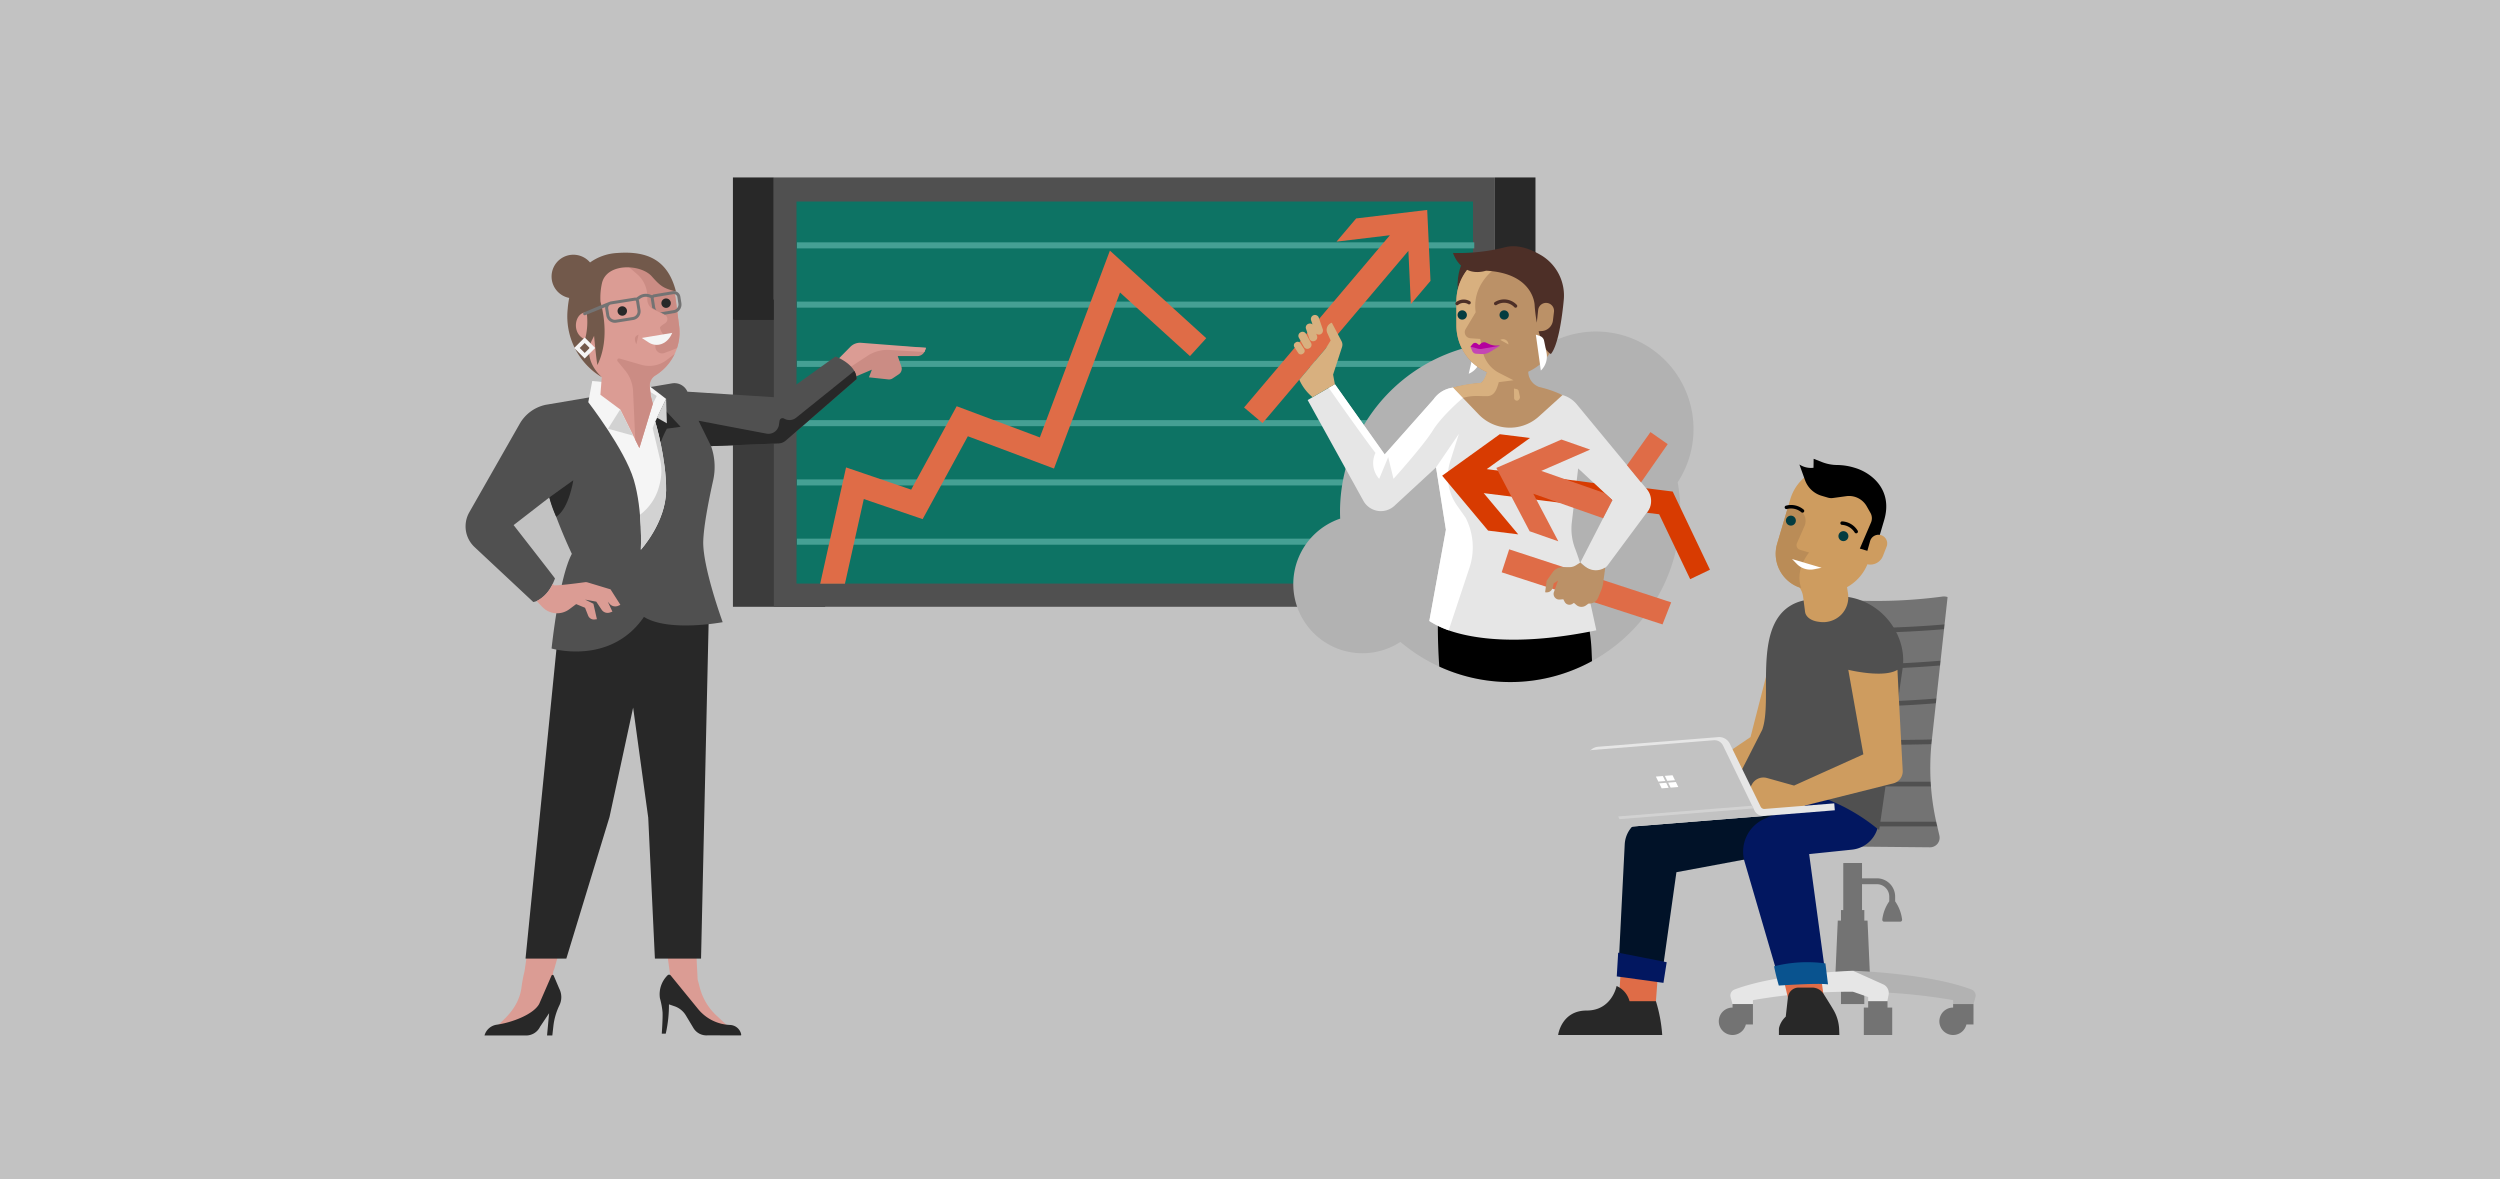 <svg xmlns="http://www.w3.org/2000/svg" xmlns:xlink="http://www.w3.org/1999/xlink" viewBox="0 0 636 300"><defs><clipPath id="a"><path d="M149.044,101.055l.614,1.262s9.271,11.986,11.583,19.766,1.786,17.769,1.786,17.769,6.341-6.94,6.43-15.036-2.761-17.558-2.761-17.558l2.762-5.782-4.15-3.188Z" fill="none"/></clipPath></defs><title>MSC17-collaboration-002</title><path d="M636,0V300H0V0Z" fill="#c2c2c2"/><polygon points="372.724 154.363 390.624 154.363 390.624 81.384 372.724 71.967 372.724 154.363" fill="#3e3e3e"/><polygon points="186.456 154.363 209.928 154.363 209.928 69.634 186.456 81.384 186.456 154.363" fill="#3c3c3c"/><rect x="196.861" y="45.143" width="183.429" height="109.22" fill="#505050"/><rect x="380.291" y="45.143" width="10.334" height="36.241" fill="#282828"/><rect x="186.455" y="45.143" width="10.405" height="36.241" fill="#282828"/><rect x="202.632" y="51.268" width="172.098" height="97.192" fill="#0d7364"/><rect x="202.749" y="61.65" width="172.308" height="1.538" fill="#45a094"/><rect x="202.749" y="76.727" width="172.308" height="1.538" fill="#45a094"/><rect x="202.749" y="91.804" width="172.308" height="1.538" fill="#45a094"/><rect x="202.749" y="106.881" width="172.308" height="1.538" fill="#45a094"/><rect x="202.749" y="121.958" width="172.308" height="1.538" fill="#45a094"/><rect x="202.749" y="137.035" width="172.308" height="1.538" fill="#45a094"/><polygon points="214.956 148.495 208.658 148.495 215.234 118.91 231.802 124.567 243.378 103.344 264.538 111.278 282.358 63.757 306.869 86.04 302.73 90.594 284.934 74.415 268.139 119.201 246.222 110.982 234.721 132.067 219.75 126.954 214.956 148.495" fill="#df6c47"/><path d="M514.535,263.3H393.718a2.861,2.861,0,0,1,0-5.721H514.535a2.861,2.861,0,1,1,0,5.721" fill="#c2c2c2"/><path d="M482.126,229.291v-1.2a4.656,4.656,0,0,0-4.65-4.649H473.7v-9.269h-4.773v17.342h-.582v2.691h-.813l-.6,13.555h1.411v7.674h5.937v-7.674H475.7l-.6-13.555h-.813v-2.691H473.7v-6.578h3.772a3.158,3.158,0,0,1,3.155,3.154v1.2a10.28,10.28,0,0,0-1.776,4.656.493.493,0,0,0,.491.531h4.063a.493.493,0,0,0,.491-.531,10.282,10.282,0,0,0-1.774-4.656" fill="#737373"/><polygon points="421.269 254.709 421.843 246.966 412.368 246.204 411.664 257.271 419.875 258.198 421.269 254.709" fill="#df6c47"/><polygon points="451.013 165.377 445.331 187.511 433.413 195.577 435.645 200.375 452.717 193.414 453.315 167.711 451.013 165.377" fill="#ce9c5f"/><path d="M471.408,246.966s18.913.547,30.136,4.762a1.644,1.644,0,0,1,1,1.989l-.49,1.718a144.976,144.976,0,0,0-30.649-3.139Z" fill="#b2b2b2"/><polygon points="502.056 255.436 496.873 255.436 496.873 252.296 501.359 253.866 502.056 255.436" fill="#b2b2b2"/><path d="M502.056,255.436h-5.182v.89a3.489,3.489,0,1,0,3.386,4.292h1.8Z" fill="#737373"/><polygon points="440.76 255.436 445.943 255.436 445.943 252.296 441.458 253.866 440.76 255.436" fill="#e6e6e6"/><path d="M445.943,255.436h-5.182v.89a3.489,3.489,0,1,0,3.385,4.292h1.8Z" fill="#737373"/><path d="M421.269,254.709a37.854,37.854,0,0,1,1.6,8.594H396.388s.807-6.222,7.252-6.222,7.618-6.243,7.618-6.243a5.774,5.774,0,0,1,3.194,3.532l.108.339Z" fill="#282828"/><path d="M493.483,201.469l4.5-43.217c.086-.751,0-6.826-3.724-6.5a127.484,127.484,0,0,1-34.027-.021c-.366,3.017-2.353,1.831-2.353,1.831l-10.241,64.125H490.6a6.605,6.605,0,0,0,6.013-9.341Z" fill="#737373"/><path d="M473.8,160.978a120.9,120.9,0,0,1-16.98-1.02l.174-1.183c15.3,2.261,38.294.019,38.524,0l.12,1.19c-.155.015-10.43,1.017-21.838,1.017" fill="#505050"/><path d="M471.417,170.255a123.637,123.637,0,0,1-17.291-1.021l.175-1.183c15.3,2.262,39.482.019,39.725,0l.112,1.191c-.162.015-10.963,1.017-22.721,1.017" fill="#505050"/><path d="M470.6,179.831a124.493,124.493,0,0,1-17.369-1.021l.174-1.183c15.3,2.261,39.78.018,40.025,0l.111,1.191c-.164.015-11.1,1.017-22.941,1.017" fill="#505050"/><path d="M471.386,189.541c-5.957,0-12.489-.063-18.686-.251l.036-1.2c18.46.561,39.919.006,40.134,0l.031,1.2c-.143,0-9.695.251-21.515.251" fill="#505050"/><rect x="451.52" y="198.867" width="40.168" height="1.196" fill="#505050"/><rect x="453.316" y="209.041" width="40.168" height="1.196" fill="#505050"/><path d="M498.928,155.167a2.583,2.583,0,0,0-.621-2,3.61,3.61,0,0,0-2.825-1.409l-4.04,36.7a63.008,63.008,0,0,0,1.247,21.112l.693,2.992a2.442,2.442,0,0,1-2.4,2.993l-19.569-.189s-9-.226-12.089,1.746c-.959.612-.608,3.344.178,4.168a1.95,1.95,0,0,0,2.281.394l1.056-.53a14.981,14.981,0,0,1,6.721-1.592H492.08a6.2,6.2,0,0,0,6.055-7.549l-1.238-5.563a50.894,50.894,0,0,1-1.031-15.4Z" fill="#c2c2c2"/><path d="M479.07,250.411l-7.662-3.445s-18.911.547-30.135,4.763a1.64,1.64,0,0,0-1,1.988l.49,1.719a144.928,144.928,0,0,1,30.648-3.14l3.849,1.345v1.068h4.873l.321-1.619a2.418,2.418,0,0,0-1.381-2.679" fill="#e6e6e6"/><polygon points="480.181 256.326 480.181 254.709 475.258 254.709 475.258 256.326 474.155 256.326 474.155 263.303 481.378 263.303 481.378 256.326 480.181 256.326" fill="#737373"/><path d="M411.664,247.761l1.666-32.96a7.192,7.192,0,0,1,5.236-6.561l24.8-7.089,2.72-6.481,21.143-.171-6.511,14.3a15.488,15.488,0,0,1-11.258,8.808l-22.98,4.283-3.866,27.482Z" fill="#011228"/><path d="M456.966,204.619l-8.187,3.741a9.12,9.12,0,0,0-4.994,10.736l9.034,30.941,11.62-1.84-4.193-30.915,10.912-1.133a7.556,7.556,0,0,0,6.765-7.085l.2-3.414-11.181-18.567Z" fill="#021760"/><path d="M455.062,154.363c4.112-2.806,9.173-1.688,9.173-1.688l5.075-.916c9.491.981,15.931,9.9,14.718,18.264l-5.969,41.161-.736-.59a48.011,48.011,0,0,0-31.68-10.554l-4.739.159,7.405-14.54c2.7-7.441-2.247-25.155,6.753-31.3" fill="#505050"/><path d="M478.514,136.129a2.2,2.2,0,0,0-1.187-.011l.75-2.54a11.783,11.783,0,0,0-22.6-6.672l-3.367,11.409a9.086,9.086,0,0,0,5.689,11.136,5.334,5.334,0,0,1,.91,2.343l.5,3.848c.154,1.18,1.365,2.308,3.579,2.554a6.487,6.487,0,0,0,5.6-1.8,6.347,6.347,0,0,0,1.745-5.41l-.248-1.61a11.743,11.743,0,0,0,5.189-5.829,3.433,3.433,0,0,0,3.94-2.09l.937-2.388a2.216,2.216,0,0,0-1.434-2.936" fill="#ce9c5f"/><path d="M460.234,140.553l-2.33-.689a1.23,1.23,0,0,1-.748-1.687l1.894-4.314a3.261,3.261,0,0,0-1.836-4.416l-2.256-.787-2.85,9.654a9.1,9.1,0,0,0,6.147,11.3c-1.781-4.621,1.979-9.059,1.979-9.059" fill="#ba8c57"/><path d="M467.751,136.036a1.267,1.267,0,1,0,1.574-.856,1.268,1.268,0,0,0-1.574.856" fill="#043c40"/><path d="M454.385,132.09a1.267,1.267,0,1,0,1.574-.856,1.268,1.268,0,0,0-1.574.856" fill="#043c40"/><path d="M463.421,144.443l-7.534-2.223,1.231,1.253a4.815,4.815,0,0,0,4.359,1.35Z" fill="#fff"/><path d="M473.14,139.563l1.916.565.7-2.474a2.208,2.208,0,0,1,2.467-1.58c.434-1.47.865-2.93,1.109-3.755,2.3-7.777-3.306-12.073-7.436-13.293a15.667,15.667,0,0,0-4.395-.728,10.828,10.828,0,0,1-3.978-.742l-2.131-.837-.038,2.287-.235.017a5.4,5.4,0,0,1-3.353-.857l1.433,3.988a6.4,6.4,0,0,0,4.2,3.966l1.607.474a3.061,3.061,0,0,0,1.287.1l3.4-.467a5.168,5.168,0,0,1,5.2,2.572l.952,1.678a2.762,2.762,0,0,1,.136,2.457Z"/><path d="M472.216,135.683a.444.444,0,0,1-.385-.219,4.117,4.117,0,0,0-3.2-1.933h-.015a.446.446,0,0,1,0-.891h.018a4.943,4.943,0,0,1,3.967,2.373.447.447,0,0,1-.16.609.442.442,0,0,1-.224.061"/><path d="M458.557,130.428a.445.445,0,0,1-.307-.123,4.081,4.081,0,0,0-3.66-.806.445.445,0,1,1-.25-.855,4.935,4.935,0,0,1,4.525,1.016.446.446,0,0,1-.308.768"/><polygon points="453.768 249.191 455.265 255.68 464.124 254.709 463.042 246.966 453.768 249.191" fill="#df6c47"/><path d="M467.881,261.864a10.635,10.635,0,0,0-1.431-4.919c-.554-.953-1.686-2.763-2.523-4.09A3.459,3.459,0,0,0,461,251.24H457.58a2.745,2.745,0,0,0-2.727,2.439l-.559,4.96a5.7,5.7,0,0,0-1.667,2.7,2.206,2.206,0,0,0-.073.589v1.38h15.383Z" fill="#282828"/><path d="M464.382,245.092a34.438,34.438,0,0,0-13.052.735c.355,1.977,1.195,4.9,1.195,4.9s10.022-.693,12.522-.3Z" fill="#09538f"/><polygon points="423.182 250.037 411.303 248.401 411.663 242.358 424.006 244.786 423.182 250.037" fill="#021760"/><path d="M482.715,170.4c-3.571,2.2-12.512,0-12.512,0l3.836,21.5-17.634,7.95-6.891-1.929a3.317,3.317,0,0,0-3.778,1.557l-1.428,2.515,3.329,4.688L459,205.687l.127-.741,22.542-5.66a3.15,3.15,0,0,0,2.38-3.226c-.321-5.944-1.1-20.442-1.334-25.663" fill="#ce9c5f"/><path d="M404.941,190.6a3.05,3.05,0,0,1,1.622-.629l30.555-2.451a3.012,3.012,0,0,1,2.951,1.691l7.835,16a1.041,1.041,0,0,0,1.019.584l17.713-1.421.141,1.762-19.7,1.58-32.113,2.576L404.515,190.93Z" fill="#e6e6e6"/><path d="M404.9,190.811l31.072-2.492a2.421,2.421,0,0,1,2.374,1.36l7.981,16.483a2.53,2.53,0,0,0,2.477,1.417l2.211-.177-38.006,3.048-8.867-18.313a.925.925,0,0,1,.758-1.326" fill="#c2c2c2"/><polygon points="411.667 207.7 445.747 204.967 446.083 205.662 412.003 208.395 411.667 207.7" fill="#d2d2d2"/><polygon points="424.157 198.652 423.529 197.379 425.491 197.222 426.12 198.495 424.157 198.652" fill="#fff"/><polygon points="423.657 198.692 421.879 198.835 421.252 197.562 423.029 197.419 423.657 198.692" fill="#fff"/><polygon points="424.379 199.103 426.342 198.945 426.968 200.218 425.007 200.376 424.379 199.103" fill="#fff"/><polygon points="423.879 199.143 424.507 200.416 422.729 200.558 422.101 199.285 423.879 199.143" fill="#fff"/><path d="M197.2,263.407H114.84a2.861,2.861,0,1,1,0-5.721H197.2a2.861,2.861,0,1,1,0,5.721" fill="#c2c2c2"/><path d="M139.672,203.83l-6.225,43.235a34.9,34.9,0,0,0-.793,4.242c-.785,5.508-4.981,8.336-6.386,9.97l.641.216,9.5-1.709,4.662-9.04-.145-1.58a3.036,3.036,0,0,1,.07-2.614L152.877,204.6Z" fill="#db9c94"/><path d="M182.251,258.337a14.771,14.771,0,0,1-4.205-7.022l-.568-2.151-1.268-25.206-8.974.385,3.4,24.821h.026l-.286,2.383,8.445,9.584h6.424Z" fill="#db9c94"/><path d="M169.36,262.964l-1.006-.008s.276-3.757.2-5.425a20.442,20.442,0,0,0-.671-3.595,6.787,6.787,0,0,1,1.952-5.822.538.538,0,0,1,.795.043l7,8.581a11.051,11.051,0,0,0,8.122,4.012,3.008,3.008,0,0,1,2.717,2.055c.109.343.137.591-.006.6l-8.437-.013a3.864,3.864,0,0,1-3.619-1.864l-1.924-3.207a5.392,5.392,0,0,0-2.8-2.3l-1.5-.513a33.425,33.425,0,0,1-.732,7.073Z" fill="#282828"/><path d="M140.3,248.2a.307.307,0,0,1,.565,0l1.414,3.322a4.736,4.736,0,0,1,.041,4.216,16.334,16.334,0,0,0-1.543,5.327l-.266,2.36h-1.344l.527-5.67-2.309,3.462a3.926,3.926,0,0,1-3.529,2.208h-10.6a3.785,3.785,0,0,1,3.18-2.751l.6-.1c3.107-.51,8.61-2.416,10.133-5.172Z" fill="#282828"/><polygon points="178.345 243.876 166.607 243.876 164.911 208.023 161.068 180.013 155.061 207.843 144.074 243.876 133.694 243.876 137.881 201.995 142.217 158.554 162.736 149.523 180.335 155.854 178.345 243.876" fill="#282828"/><path d="M211.181,93.442,216.5,88.9a3.661,3.661,0,0,1,2.713-1.255l16.354.84-.26.73a2.065,2.065,0,0,1-1.946,1.374h-4.976l.928,2.69a1.664,1.664,0,0,1-.65,1.928l-1.571,1.047a1.661,1.661,0,0,1-1.1.27l-4.936-.533.748-1.946-5.985,2.544Z" fill="#cb8c84"/><path d="M216.34,88.222l-5.032,5.091,3.535,1.035,5.845-3.822a9.322,9.322,0,0,1,5.648-1.5l8.819.518a1.96,1.96,0,0,0,.154-.331l.26-.729L219.06,87.208a3.454,3.454,0,0,0-2.72,1.014" fill="#db9c94"/><path d="M212.551,90.684l-14.546,10.439-23.124-1.478,0,0a3.617,3.617,0,0,0-3.9-2.121l-32.162,5.46a10.006,10.006,0,0,0-6.61,4.836L119.4,130.308a7.22,7.22,0,0,0,1.327,8.869l14.94,13.974s3.417-.315,5.52-5.993c0-.078-10.524-13.573-10.524-13.573l9.089-7.034a134.6,134.6,0,0,0,5.725,14.352c-3.3,6.179-5.157,24.076-5.157,24.076s14.981,4.416,23.5-8.043c6.308,3.943,20.029,1.348,20.029,1.348s-5.153-14.1-4.942-20.654c.129-4.029,1.489-10.8,2.519-15.426a15.817,15.817,0,0,0-.532-8.714l17.166-.681a3.019,3.019,0,0,0,1.856-.736l18-15.643c0-3.743-5.361-5.746-5.361-5.746" fill="#505050"/><path d="M166.7,107.258s1.01,3.756,1.34,5.4a24.058,24.058,0,0,1,1.621-3.6l3.482-.486-4.7-5.057Z" fill="#282828"/><path d="M149.658,102.317s9.271,11.986,11.583,19.766,1.786,17.768,1.786,17.768,6.341-6.939,6.43-15.035-2.762-17.557-2.762-17.557l2.763-5.783-4.15-3.188-14.644-1.356Z" fill="#f5f5f5"/><polygon points="166.076 102.738 167.075 100.74 164.972 99.426 165.393 102.474 166.076 102.738" fill="#d2d2d2"/><path d="M172.771,82.922l-.884-6.9a12.9,12.9,0,0,0-14.394-11.12l-.792.1A12.9,12.9,0,0,0,145.58,79.4l.885,6.895a12.854,12.854,0,0,0,6.625,9.639l-.348,4.49,5.028,3.737,4.889,9.825,3.417-11.25-.526-2-.242-2.452A2.958,2.958,0,0,1,166.75,95.5a12.891,12.891,0,0,0,6.021-12.574" fill="#db9c94"/><path d="M172.771,82.922l-.884-6.895a12.906,12.906,0,0,0-10.273-10.97l-2,2.564,2.483,2.146a7.418,7.418,0,0,1,2.564,5.607v.756a2.9,2.9,0,0,0,1.673,2.63l2.725,1.272a1.258,1.258,0,0,1,.139,2.2s-1.26.745-1.3,1.125a3.519,3.519,0,0,0,.538,1.3,4.3,4.3,0,0,1,.728,2.385l-2.462.5.032.735a1.706,1.706,0,0,0,2.324,1.513l.894-.349a.867.867,0,0,0,.238-.06l2.046-.837a12.711,12.711,0,0,0,.541-5.625" fill="#cb8c84"/><path d="M171.6,90.069l-2,1.522a7.33,7.33,0,0,1-6.4,1.224l-5.6-1.61a.45.45,0,0,0-.471.719L159,94.2a9,9,0,0,1,2.047,5.232l.571,12.458,1.043,2.095,3.417-11.249-.525-2-.243-2.452A2.955,2.955,0,0,1,166.75,95.5a12.994,12.994,0,0,0,4.844-5.381Z" fill="#cb8c84"/><path d="M159.507,79.119a1.2,1.2,0,1,1-1.2-1.2,1.2,1.2,0,0,1,1.2,1.2" fill="#282828"/><path d="M170.657,77.127a1.2,1.2,0,1,1-1.2-1.2,1.2,1.2,0,0,1,1.2,1.2" fill="#282828"/><path d="M162.448,85.127l-.537,2.433s-1.185-1.844.537-2.433" fill="#cb8c84"/><polygon points="157.771 104.163 154.677 109.072 161.088 110.83 157.771 104.163" fill="#d2d2d2"/><g clip-path="url(#a)"><path d="M166.7,107.258l-.673,1.63,1.865,7.867a13.3,13.3,0,0,1-.076,6.431l-.139.529a13.285,13.285,0,0,1-5.487,7.687l-.474,10.236,5.889.264,6.2-25.286Z" fill="#d2d2d2"/></g><polygon points="169.458 101.476 169.651 107.692 167.088 106.234 169.458 101.476" fill="#d2d2d2"/><path d="M155.326,149.935l-5.848-1.773a1.564,1.564,0,0,0-.729-.042s-6.521.9-7.86.784l-.28-.383-.138.323a9.412,9.412,0,0,1-3.936,4.055l1.4,1.481a5.212,5.212,0,0,0,6.918.595l1.725-1.291,2.26.936.783,1.987a1.579,1.579,0,0,0,1.649.988l.585-.067-.891-3.937-2.116-1.052,2.843.521,1.364,2.048a1.818,1.818,0,0,0,2.1.714l.642-.217-1.177-2.54.45.53a1.909,1.909,0,0,0,2.239.506l.52-.234Z" fill="#db9c94"/><path d="M156.982,64.362a13.076,13.076,0,0,0-6.877,2.409,5.546,5.546,0,1,0-5.294,9.022,23.3,23.3,0,0,0-.393,2.829,17.985,17.985,0,0,0,8.672,17.313s-5.169-4.348-2.4-9.591c.165-.313.305-.607.445-.9.281,3.067.595,6.084.843,7.421,2.963-6.014,1.634-13,.783-16.117a16.8,16.8,0,0,1,.395-4.774c1.262-5.151,9.869-4.823,12.655-1.67,2.211,2.5,2.984,3.066,6.151,3.838-1.945-7.57-6.729-10.408-14.982-9.778m-8.149,21.972c-3.673-1.505-2.576-7.106.421-6.832a17.364,17.364,0,0,1-.421,6.832" fill="#72594b"/><path d="M148.745,85.856l-2.672,2.671,2.672,2.672,2.671-2.672Zm-1.262,2.671,1.262-1.261,1.262,1.261-1.262,1.262Z" fill="#f5f5f5"/><path d="M163.275,85.975l7.742-1.294-.211.443c-1.161,2.427-3.751,3.324-5.775,2Z" fill="#f5f5f5"/><path d="M173.344,77.11l-.265-1.655a1.657,1.657,0,0,0-1.9-1.376l-4.8.8a.975.975,0,0,0-.475.238l-.568-.2a3.132,3.132,0,0,0-2.792.364l-.686.468a.949.949,0,0,0-.419-.029l-6.09.972c-.33.053-6.745,2.772-6.745,2.772a.382.382,0,0,0,.142.737.378.378,0,0,0,.142-.028l5.085-2.041a1.649,1.649,0,0,0,0,.46l.265,1.655a2.225,2.225,0,0,0,2.193,1.872,2.338,2.338,0,0,0,.352-.027l4.315-.69a2.221,2.221,0,0,0,1.843-2.545l-.369-2.318a.961.961,0,0,0-.106-.281l.506-.346a2.367,2.367,0,0,1,2.11-.274l.483.17a.993.993,0,0,0-.007.2l.369,2.317a.25.25,0,0,0,.007.026l1.1.588a1.431,1.431,0,0,1-.353-.735l-.37-2.317a.224.224,0,0,1,.188-.257l4.8-.8a.851.851,0,0,1,.142-.012.9.9,0,0,1,.881.754l.264,1.656a1.458,1.458,0,0,1-1.213,1.67l-3.026.514a1.473,1.473,0,0,1-.435,0l1.212.647,2.373-.4a2.222,2.222,0,0,0,1.844-2.545m-11.416,2.949a1.45,1.45,0,0,1-.95.585l-4.316.689a1.459,1.459,0,0,1-1.67-1.21l-.264-1.656a.894.894,0,0,1,.741-1.024l6.09-.973a.217.217,0,0,1,.036,0,.226.226,0,0,1,.222.189l.37,2.316a1.449,1.449,0,0,1-.259,1.086" fill="#737373"/><path d="M217.426,94.529l-.032-.058c-.019-.035-.044-.068-.064-.1l-14.8,11.9a2.689,2.689,0,0,1-3.056.216.771.771,0,0,0-1.156.55l-.15,1.018a2.7,2.7,0,0,1-3.177,2.26l-17.284-3.281,3.184,6.456,17.166-.681a3,3,0,0,0,1.855-.737l18-15.642a4.05,4.05,0,0,0-.486-1.9" fill="#282828"/><path d="M139.75,126.55l6.1-4.373s-1.082,7.221-4.347,9.279a27.378,27.378,0,0,1-1.753-4.906" fill="#282828"/><path d="M430.832,109.144A24.805,24.805,0,0,0,393.226,87.9,43.3,43.3,0,0,0,340.9,130.236c0,.571.021,1.136.043,1.7A17.593,17.593,0,1,0,356.261,163.3a43.278,43.278,0,0,0,71.211-33.065,43.64,43.64,0,0,0-.669-7.547,24.685,24.685,0,0,0,4.029-13.545" fill="#b2b2b2"/><path d="M405.008,168.189l-.11-2.576a45.779,45.779,0,0,0-1.5-9.86l-.915-3.442-17.393-2.2-.047-2.334H365.787v11.3q0,5.259.363,10.5a43.282,43.282,0,0,0,38.858-1.394"/><path d="M375.721,86.1l-2.079,8.983a4.963,4.963,0,0,0,2.985-3.772l.5-3.016a1.614,1.614,0,0,0-.569-1.511Z" fill="#fff"/><path d="M372.048,66.84s-1.458,2.271-1.214,6.893c1.591-2.32,3.528-5.978,3.528-5.978Z" fill="#4d2f27"/><path d="M419.378,124.952l-18.123-21.939v0a7.216,7.216,0,0,0-3.747-2.506l-4.61-1.285a45.467,45.467,0,0,0-18.091-1.288l-5.167.675a7.2,7.2,0,0,0-3.852,1.754v0l0,.006a7.306,7.306,0,0,0-1.124,1.266l-12.4,13.975L339.594,97.75l-6.926,4.029,14.14,25.561a5.084,5.084,0,0,0,7.935,1.339l10.585-9.778,2.515,15.862-4.22,23.21s11.049,8.887,42.483,2.38c-2.176-10.012-3.358-15.474-5.4-20.8a14.052,14.052,0,0,1-.836-6.663l1.609-13.729,8.7,8.1-8.145,15.851,1.584,1.288a3.8,3.8,0,0,0,5.442-.683l10.427-14.06a3.773,3.773,0,0,0-.113-4.7" fill="#e6e6e6"/><path d="M391.48,98.428h0l-.369-.184a4.161,4.161,0,0,1-2.3-3.314l-.036-.358a12.919,12.919,0,0,0,7.587-11.764V76.625a12.93,12.93,0,0,0-25.86,0v6.183a12.927,12.927,0,0,0,7.777,11.855,4.38,4.38,0,0,1-1.486,2.765,50.52,50.52,0,0,0-7.158,1.183l6.543,6.814a10.989,10.989,0,0,0,15.3.536l6.023-5.451a28.666,28.666,0,0,0-6.028-2.082" fill="#bb9167"/><path d="M385.035,96.738l-3.589-1.829a8.11,8.11,0,0,1-4.261-5.582c-.191-.92-.4-1.97-.617-3.1l-2.538-.175a1.547,1.547,0,0,1-1.176-2.334l2.562-4.28c-.989-6.847,4.5-10.749,4.5-10.749s.335-1.185-.879-.78c1.087-1.807-.385-2.3-2.355-2.293a12.908,12.908,0,0,0-6.17,11.006v6.183a12.927,12.927,0,0,0,7.777,11.855c0,.032-.017.062-.021.094-.132.414-.761,2.267-1.588,2.655a32.812,32.812,0,0,0-7.035,1.2l2.514,2.617c2.511-.7,3.8-.431,6.121-.441,1.716-.008,2.368-1.392,2.861-3.037l.145-.526Z" fill="#d8b07f"/><path d="M383.847,80.129a1.183,1.183,0,1,1-1.183-1.183,1.183,1.183,0,0,1,1.183,1.183" fill="#043c40"/><path d="M373.174,80.129a1.184,1.184,0,1,1-1.184-1.183,1.184,1.184,0,0,1,1.184,1.183" fill="#043c40"/><path d="M374.078,88.2l.468,1.11a1.119,1.119,0,0,0,.967.681l1.455.081a3.525,3.525,0,0,0,1.983-.481l2.723-1.664-5.714.37Z" fill="#c446b4"/><path d="M374.078,88.2l.561-.674a.834.834,0,0,1,1.145-.132l.506.382.488-.415A1.225,1.225,0,0,1,378,87.143l.749.346a4.792,4.792,0,0,0,2,.437h.931l-4.781.844a2.575,2.575,0,0,1-.953-.072Z" fill="#b4009e"/><path d="M385.156,98.84l.031,2.316a.712.712,0,0,0,.827.767.94.94,0,0,0,.628-1.112l-.28-1.292a.636.636,0,0,0-.461-.509Z" fill="#d8b07f"/><path d="M372.154,101.228l-2.514-2.617a7.192,7.192,0,0,0-3.852,1.754h0l0,.006a7.181,7.181,0,0,0-1.123,1.265l-12.4,13.975-12.66-17.86-1.581.92s8.93,12.766,11.9,16.541a6,6,0,0,0,.943,6.607l2.293-5.528,1.348,5.528s7.55-8.36,9.978-12.27,7.682-8.32,7.682-8.32" fill="#fff"/><path d="M368.541,160.353l5.289-15.913a16.506,16.506,0,0,0-.978-12.739l-2.163-3.067a12.839,12.839,0,0,1-1.754-11.263l2.212-7.014-5.818,8.544,2.514,15.862-4.221,23.21a31.335,31.335,0,0,0,4.919,2.38" fill="#fff"/><path d="M385.56,78.284a.43.43,0,0,1-.293-.114,3.569,3.569,0,0,0-4.55-.573.43.43,0,1,1-.432-.744,4.424,4.424,0,0,1,5.568.685.431.431,0,0,1-.293.746" fill="#4d2f27"/><path d="M370.675,77.657a.431.431,0,0,1-.285-.753,3.115,3.115,0,0,1,3.574-.263.431.431,0,0,1-.438.742,2.267,2.267,0,0,0-2.566.165.424.424,0,0,1-.285.109" fill="#4d2f27"/><path d="M392.088,64.95c-2.813-1.681-6.221-2.92-9.424-1.989a48.3,48.3,0,0,1-13.024,1.387s1.96,6.384,8.417,4.519c12.129.645,12.346,8.693,12.346,8.693a42.522,42.522,0,0,0,.558,4.525l.351-3.234a2.024,2.024,0,1,1,4.022.46l-.267,2.218a3.065,3.065,0,0,1-2.846,2.691l-.794.051c.62,2.469,1.594,4.887,3.112,5.8,1.828-2.149,2.854-9.115,3.284-13.793a11.93,11.93,0,0,0-5.735-11.333" fill="#4d2f27"/><path d="M390.719,85.139l1.273,9.132a4.957,4.957,0,0,0,1.437-4.589l-.613-3a1.62,1.62,0,0,0-1.074-1.208Z" fill="#fff"/><polygon points="363.919 71.458 363.079 53.407 345.005 55.571 340.007 61.474 353.593 59.844 316.492 103.666 321.189 107.643 358.294 63.815 358.921 77.361 363.919 71.458" fill="#df6c47"/><path d="M336.511,83.764l-1-2.912a1.034,1.034,0,1,0-1.956.669l.351,1.027a.969.969,0,0,0-.952-.2l-.1.033a.983.983,0,0,0-.612,1.248l.863,2.522a.984.984,0,0,0,1.249.613l.095-.033a.983.983,0,0,0,.612-1.249l-.206-.6a1.031,1.031,0,0,0,1.648-1.117" fill="#d8b07f"/><path d="M332.238,84.909a.984.984,0,0,0-1.337-.384l-.087.05a.983.983,0,0,0-.383,1.337l1.293,2.33a.982.982,0,0,0,1.337.383l.088-.049a.984.984,0,0,0,.383-1.337Z" fill="#d8b07f"/><path d="M330.44,86.851h.192a.807.807,0,0,1,.807.807v1.8a.806.806,0,0,1-.806.806h-.191a.809.809,0,0,1-.809-.809v-1.8a.807.807,0,0,1,.807-.807Z" transform="translate(5.19 194.605) rotate(-33.052)" fill="#d8b07f"/><path d="M341.29,86.8l-2.474-4.7-.059.02a1.917,1.917,0,0,0-1.094,2.594l.86,1.9-1.25,2.027-6.731,7.95a12.033,12.033,0,0,0,3.378,4.456l5.674-3.3-.455-2.443,2.277-7.022a1.917,1.917,0,0,0-.126-1.484" fill="#d8b07f"/><path d="M381.674,86.47l2.083,1.154a1.392,1.392,0,0,0-2.083-1.154" fill="#d8b07f"/><polygon points="405.601 128.988 410.183 127.258 405.49 122.888 378.217 119.345 389.224 111.425 381.548 110.461 366.884 121.019 378.565 134.981 386.239 135.945 377.457 125.452 405.601 128.988" fill="#d83b01"/><polygon points="417.478 122.723 424.269 112.988 419.876 109.923 413.9 118.346 417.478 122.723" fill="#df6c47"/><polygon points="407.822 131.841 410.183 127.258 408.146 125.432 392.101 119.797 404.531 114.377 397.232 111.815 380.67 119.041 389.142 135.154 396.44 137.715 390.07 125.606 407.822 131.841" fill="#df6c47"/><path d="M435.013,144.936l-9.477-19.885-6.757-.852a4.833,4.833,0,0,1,.268,6.192l-.047.061,3.089.378,7.893,16.511Z" fill="#d83b01"/><polygon points="422.945 158.853 425.147 153.243 383.935 139.748 382.027 145.598 422.945 158.853" fill="#df6c47"/><path d="M402.038,143.108l-1.154.719a3.016,3.016,0,0,1-1.592.455h-1.757a3.131,3.131,0,0,0-2.456,1.19l-1.608,2.272-.392,2.916s1.779.481,2.075-1.81l.1-.433,1.105-.721-1.038,2.918a1.436,1.436,0,0,0,1.462,1.913l.923-.072.345.66a1.372,1.372,0,0,0,1.984.5l.363-.245.663.559a1.956,1.956,0,0,0,2.4.092l.639-.459.359-.018a2.4,2.4,0,0,0,2.1-1.481l.781-1.887a7.507,7.507,0,0,0,.5-1.85l.543-3.947c-2.149,1.273-4.357.729-6.114-1.045Z" fill="#bb9167"/></svg>